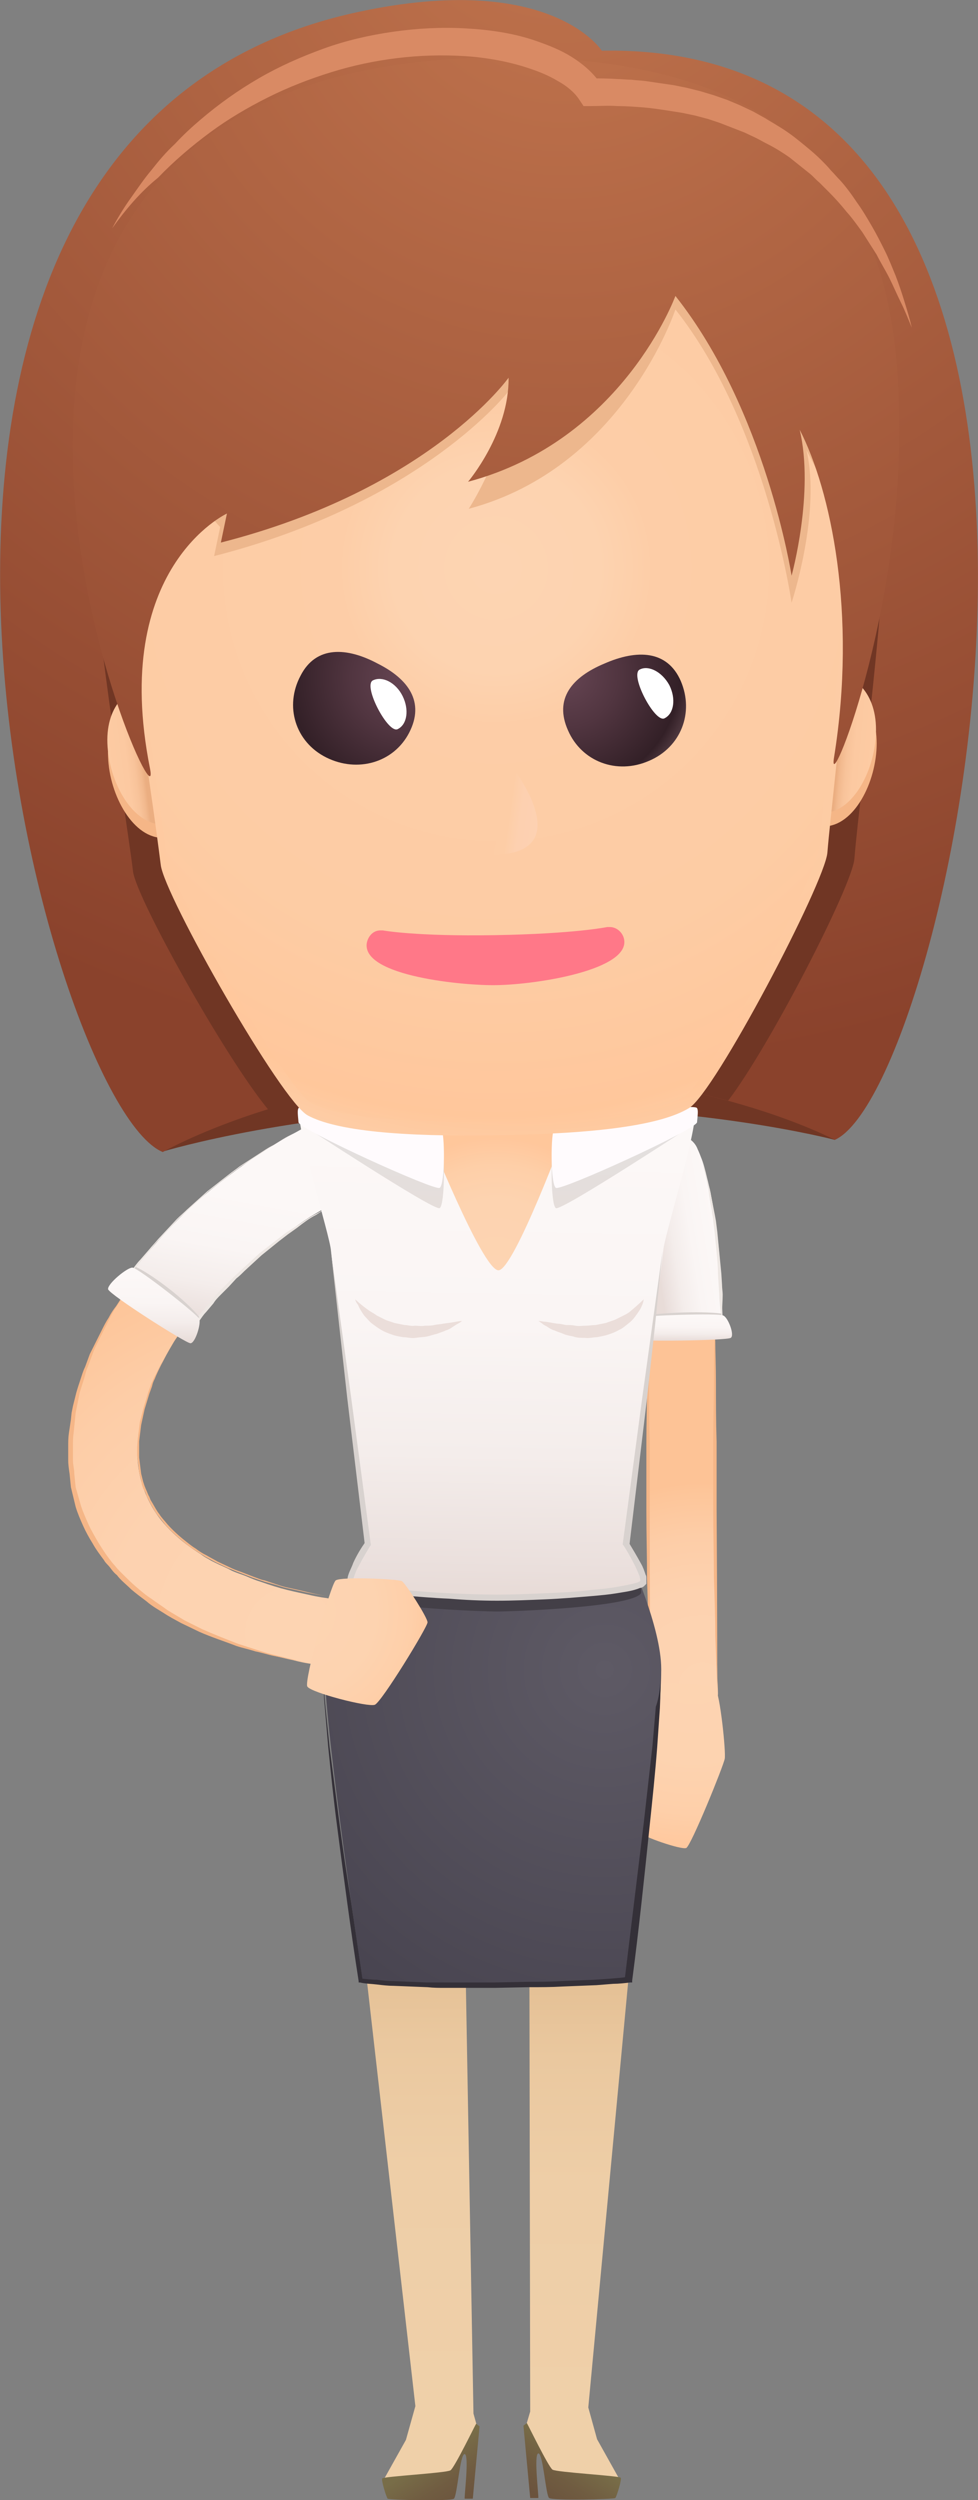 <?xml version="1.0" encoding="utf-8"?>
<!-- Generator: Adobe Illustrator 18.1.0, SVG Export Plug-In . SVG Version: 6.00 Build 0)  -->
<!DOCTYPE svg PUBLIC "-//W3C//DTD SVG 1.1//EN" "http://www.w3.org/Graphics/SVG/1.1/DTD/svg11.dtd">
<svg version="1.1" id="Layer" xmlns="http://www.w3.org/2000/svg" xmlns:xlink="http://www.w3.org/1999/xlink" x="0px" y="0px"
	 viewBox="0 0 144.8 370" enable-background="new 0 0 144.8 370" xml:space="preserve">
<rect x="0" y="0" width="144.8" height="370" fill="#808080" stroke="none"/>
<g>
	<path fill="#703624" d="M72.8,127.8c65.8-1.2,50.8,40.9,50.8,40.9s-20.4-5.4-49.8-4.9c-29.5,0.5-49.6,6.6-49.6,6.6
		S7,129.1,72.8,127.8z"/>
	
		<radialGradient id="SVGID_1_" cx="1822.465" cy="3336.809" r="0.999" gradientTransform="matrix(3.415 195.111 201.823 -3.533 -679589.562 -343808.344)" gradientUnits="userSpaceOnUse">
		<stop  offset="0" style="stop-color:#BB6F4A"/>
		<stop  offset="0.102" style="stop-color:#BB6F4A"/>
		<stop  offset="0.892" style="stop-color:#8A422C"/>
		<stop  offset="1" style="stop-color:#8A422C"/>
	</radialGradient>
	<path fill="url(#SVGID_1_)" d="M89.1,7.5C174.2,6,141,160.9,123.6,168.7c0,0-19.7-10.5-49.9-9.9c-30.2,0.5-49.6,11.7-49.6,11.7
		C6.5,163.3-31.9,20.1,52.9,1.8C81.5-4.4,89.1,7.5,89.1,7.5z"/>
	<path fill="#703624" d="M73.7,158.8c13.9-0.2,25.6,1.8,34.1,4.1c6.2-8.1,18.4-31.9,18.7-35.8c0.2-2.5,0.7-7.1,1.3-12
		c3.1-28.2,3-30.9,2.9-34.8l0-0.8c-0.4-25.2-5.7-41.8-16.8-52.4c-9.7-9.2-23.7-13.5-42.8-13.2C52,14.3,38.2,19.1,28.9,28.7
		c-10.7,10.9-15.5,27.8-15,53l0,0.8C14,86.2,14,88.9,18,117c0.7,4.9,1.4,9.5,1.7,12c0.5,3.9,13.5,27.3,20,35.2
		C48.2,161.6,59.8,159.1,73.7,158.8z"/>
	<linearGradient id="SVGID_2_" gradientUnits="userSpaceOnUse" x1="36.06" y1="176.564" x2="32.435" y2="196.439">
		<stop  offset="0" style="stop-color:#FCF8F7"/>
		<stop  offset="0.415" style="stop-color:#FAF5F4"/>
		<stop  offset="0.704" style="stop-color:#F4EDEB"/>
		<stop  offset="0.955" style="stop-color:#EADFDC"/>
		<stop  offset="1" style="stop-color:#E8DCD8"/>
	</linearGradient>
	<path fill="url(#SVGID_2_)" d="M49.7,177.9c1-0.6,1.7-1.6,2-2.9c0.3-1.3,0.2-2.9-0.4-4.4c-0.6-1.5-1.7-2.7-3-3.3
		c-1.3-0.6-2.8-0.7-4,0c0,0-0.5,0.3-1.3,0.7c-0.9,0.4-2,1.2-3.4,2c-2.8,1.8-6.3,4.3-9.6,7.1c-3.3,2.8-6.2,6-8.3,8.5
		c-0.5,0.6-1,1.2-1.4,1.7c-0.4,0.5-0.7,1-1,1.4c-0.6,0.8-0.9,1.2-0.9,1.2l9.8,6.9c0,0,0.3-0.4,0.7-1c0.2-0.3,0.5-0.7,0.8-1.1
		c0.4-0.4,0.7-0.9,1.2-1.4c1.7-2.1,4.2-4.8,7-7.2c2.8-2.4,5.7-4.5,8-6c1.2-0.7,2.1-1.3,2.8-1.6C49.3,178.2,49.7,177.9,49.7,177.9z"
		/>
	<path fill="#EDE7E3" d="M44.3,167.3c-0.6,0.3-1.2,0.6-1.8,1l-1.7,1c-0.6,0.3-1.1,0.7-1.7,1.1l-1.7,1.1l-1.7,1.1
		c-0.5,0.4-1.1,0.8-1.6,1.2l-3.2,2.5l-3,2.7c-0.5,0.5-1,0.9-1.5,1.4l-1.4,1.5l-1.4,1.5c-0.5,0.5-0.9,1-1.3,1.5l-1.3,1.6
		c-0.4,0.5-0.8,1-1.2,1.6l0-0.3l9.5,7.3l-0.3,0.1c0.4-0.4,0.7-0.9,1.1-1.3l1.1-1.3c0.4-0.4,0.7-0.9,1.1-1.3l1.2-1.2l1.2-1.2l1.2-1.1
		l2.5-2.3l2.7-2.1l1.3-1l1.4-0.9c1-0.6,1.9-1.3,2.9-1.8c1-0.5,1.9-1.1,3-1.6c-1,0.5-2,1.1-2.9,1.7c-1,0.5-1.9,1.2-2.8,1.9l-1.4,1
		l-1.3,1l-2.6,2.1l-2.5,2.3c-0.4,0.4-0.8,0.8-1.2,1.1l-1.1,1.2l-1.2,1.2c-0.4,0.4-0.8,0.8-1.1,1.3l-1.1,1.3c-0.4,0.4-0.7,0.9-1,1.3
		l-0.1,0.2l-0.2-0.1l-9.6-7.3l-0.2-0.1l0.1-0.2c0.4-0.5,0.8-1.1,1.3-1.6l1.3-1.5c0.4-0.5,0.9-1,1.3-1.5l1.4-1.5l1.4-1.5
		c0.5-0.5,1-0.9,1.5-1.4l3-2.7l3.2-2.5c0.5-0.4,1.1-0.8,1.6-1.2l1.7-1.1l1.7-1.1c0.6-0.4,1.1-0.7,1.7-1l1.8-1
		C43.1,167.9,43.7,167.6,44.3,167.3z"/>
	<radialGradient id="SVGID_3_" cx="42.992" cy="241.67" r="57.407" gradientUnits="userSpaceOnUse">
		<stop  offset="0" style="stop-color:#FDD4B2"/>
		<stop  offset="0.466" style="stop-color:#FDD2B0"/>
		<stop  offset="0.739" style="stop-color:#FDCDA7"/>
		<stop  offset="0.963" style="stop-color:#FDC599"/>
		<stop  offset="1" style="stop-color:#FDC396"/>
	</radialGradient>
	<path fill="url(#SVGID_3_)" d="M48.3,236.5c0,0-1-0.1-2.7-0.5c-0.9-0.2-1.9-0.4-3.1-0.7c-1.2-0.3-2.5-0.7-3.9-1.2
		c-0.7-0.2-1.4-0.5-2.1-0.8c-0.7-0.3-1.5-0.5-2.3-0.9c-0.7-0.4-1.5-0.7-2.3-1.1l-0.6-0.3l-0.5-0.3c-0.4-0.2-0.7-0.4-1.1-0.7
		c-2.9-1.8-5.6-4.2-7.2-7c-1.6-2.8-2.4-6.1-2.1-9.3c0.2-3.2,1.1-6.4,2.2-9c1.1-2.6,2.3-4.7,3.2-6.2c0.5-0.7,0.8-1.3,1.1-1.7
		c0.2-0.4,0.4-0.6,0.4-0.6l-8.2-5.7c0,0-0.2,0.2-0.5,0.7c-0.3,0.5-0.7,1.1-1.3,2c-1.1,1.7-2.6,4.3-4,7.6c-1.4,3.3-2.7,7.5-3,12.3
		c-0.3,4.8,0.8,10.3,3.5,14.9c2.7,4.6,6.7,8.1,10.5,10.5c1.9,1.3,3.9,2.2,5.8,3.1c0.9,0.4,1.9,0.7,2.7,1.1c0.9,0.3,1.7,0.7,2.6,0.9
		c1.7,0.5,3.2,0.9,4.5,1.3c1.4,0.3,2.5,0.6,3.5,0.8c1.9,0.5,3.1,0.6,3.1,0.6c2.7,0.4,5.1-0.9,5.5-4.2
		C52.5,238.8,50.7,236.9,48.3,236.5z"/>
	<path fill="#D8D2CF" d="M20.1,187.5c0,0-0.7,1-1.5,2c-0.7,1-1.4,2-1.4,2c2.2,1.7,7.6,5.2,10,6.6c0,0,0.5-0.8,1.1-1.6
		c0.6-0.8,1.2-1.6,1.2-1.6C27.4,192.3,22.5,188.6,20.1,187.5z"/>
	<path fill="#F5B687" d="M27.6,195.8l-1.3,2l-0.2,0.2c-0.1,0.2-0.1,0.2-0.2,0.3l-0.3,0.5c-0.2,0.3-0.4,0.7-0.6,1
		c-0.4,0.7-0.7,1.4-1.1,2.1c-0.4,0.7-0.7,1.4-1,2.2c-0.2,0.3-0.3,0.7-0.4,1.1l-0.4,1.1l-0.7,2.3l-0.5,2.3l-0.3,2.4l0,0v0l0,1.2
		l0,1.2l0.3,2.4l0,0l0.3,1.2l0.2,0.6l0.2,0.5c0.2,0.4,0.3,0.8,0.5,1.1l0.2,0.5l0.3,0.5l0,0c0.3,0.5,0.6,1.1,1,1.6
		c0.3,0.5,0.8,1,1.2,1.5c0.8,0.9,1.8,1.8,2.7,2.5c0.5,0.4,1,0.8,1.5,1.1c0.5,0.4,1,0.7,1.6,1c0.5,0.3,1.1,0.6,1.6,0.9l1.7,0.8
		c0.6,0.3,1.1,0.5,1.7,0.7l1.8,0.7c0.6,0.2,1.2,0.5,1.8,0.6l1.8,0.6c0.6,0.2,1.2,0.4,1.8,0.5l1.8,0.4c1.2,0.3,2.5,0.6,3.7,0.8
		c-1.2-0.2-2.5-0.4-3.7-0.7l-1.8-0.4c-0.6-0.1-1.2-0.3-1.8-0.5l-1.8-0.5c-0.6-0.2-1.2-0.4-1.8-0.6l-1.8-0.7
		c-0.6-0.2-1.2-0.5-1.8-0.7l-1.7-0.8c-0.6-0.3-1.1-0.6-1.7-0.9c-0.5-0.3-1.1-0.7-1.6-1c-0.5-0.3-1-0.7-1.5-1.1
		c-1-0.8-1.9-1.6-2.8-2.6c-0.4-0.5-0.8-1-1.2-1.5c-0.4-0.5-0.7-1.1-1-1.6l0,0l-0.3-0.6l-0.3-0.6c-0.1-0.4-0.3-0.8-0.5-1.1l-0.2-0.6
		l-0.1-0.6l-0.3-1.2l0,0l0,0l-0.3-2.5l0-1.2l0.1-1.3l0,0l0.3-2.4l0.6-2.3l0.7-2.3l0.4-1.1c0.2-0.4,0.3-0.7,0.5-1.1
		c0.4-0.7,0.7-1.5,1.1-2.1c0.4-0.7,0.8-1.4,1.2-2.1c0.2-0.3,0.4-0.7,0.6-1l0.3-0.5c0.1-0.1,0.1-0.2,0.2-0.2l0.2-0.2L27.6,195.8z"/>
	<path fill="#F5B687" d="M46.5,246.3l-2.9-0.6c-0.9-0.2-1.9-0.4-2.9-0.6c-1-0.2-1.9-0.5-2.9-0.7c-0.9-0.3-1.9-0.5-2.8-0.8
		c-1.8-0.7-3.7-1.3-5.5-2.1l-2.7-1.3c-0.9-0.5-1.7-0.9-2.6-1.5c-0.8-0.5-1.7-1-2.5-1.7c-0.8-0.6-1.6-1.2-2.3-1.8
		c-0.7-0.7-1.5-1.3-2.1-2.1c-0.4-0.3-0.7-0.7-1-1.1c-0.3-0.4-0.7-0.7-0.9-1.1c-0.6-0.8-1.2-1.6-1.7-2.5c-0.5-0.8-1-1.7-1.4-2.6
		c-0.4-0.9-0.8-1.8-1.1-2.8l-0.7-2.9l0,0l0,0l-0.2-2c-0.1-0.7-0.2-1.3-0.2-2c0-0.7,0-1.3,0-2c0-0.7,0-1.3,0.1-2l0.3-2l0.1-1l0.2-1
		l0.5-2c0.2-0.7,0.4-1.3,0.6-1.9c0.2-0.6,0.4-1.3,0.7-1.9l0.7-1.9c0.3-0.6,0.6-1.2,0.9-1.8c0.3-0.6,0.6-1.2,0.9-1.8
		c0.3-0.6,0.6-1.2,1-1.8c0.3-0.6,0.7-1.2,1.1-1.7c0.4-0.6,0.7-1.1,1.1-1.7l1.2-1.7l-1.1,1.7c-0.4,0.5-0.7,1.1-1.1,1.7
		c-0.4,0.6-0.7,1.1-1,1.7c-0.3,0.6-0.6,1.2-0.9,1.8c-0.3,0.6-0.6,1.2-0.9,1.8c-0.3,0.6-0.6,1.2-0.8,1.8l-0.7,1.9
		c-0.3,0.6-0.4,1.3-0.6,1.9c-0.2,0.6-0.4,1.3-0.6,1.9l-0.4,2l-0.2,1l-0.1,1l-0.2,2c-0.1,0.6-0.1,1.3-0.1,2c0,0.6,0,1.3,0,2
		c0,0.7,0.2,1.3,0.2,2l0.2,2l0,0l0.8,2.8c0.3,0.9,0.7,1.8,1.1,2.7c0.4,0.9,0.9,1.7,1.4,2.6c0.5,0.8,1,1.6,1.6,2.4
		c0.3,0.4,0.6,0.8,0.9,1.1c0.3,0.4,0.6,0.7,1,1.1c0.7,0.7,1.4,1.4,2.1,2c0.7,0.6,1.5,1.3,2.3,1.8c0.8,0.6,1.6,1.1,2.4,1.7
		c0.8,0.5,1.7,1,2.5,1.5l2.6,1.3c1.8,0.8,3.6,1.5,5.4,2.2c0.9,0.3,1.9,0.6,2.8,0.9c0.9,0.3,1.9,0.6,2.8,0.8l2.9,0.7L46.5,246.3z"/>
	<linearGradient id="SVGID_4_" gradientUnits="userSpaceOnUse" x1="22.918" y1="188.664" x2="22.772" y2="198.528">
		<stop  offset="0" style="stop-color:#FCF8F7"/>
		<stop  offset="0.415" style="stop-color:#FAF5F4"/>
		<stop  offset="0.704" style="stop-color:#F4EDEB"/>
		<stop  offset="0.955" style="stop-color:#EADFDC"/>
		<stop  offset="1" style="stop-color:#E8DCD8"/>
	</linearGradient>
	<path fill="url(#SVGID_4_)" d="M19.6,187.6c0.8,0,9.6,6.9,9.9,7.6c0.3,0.7-0.6,3.6-1.3,3.6c-0.7,0-12-7.2-12.2-8
		C15.9,190,18.8,187.6,19.6,187.6z"/>
	<linearGradient id="SVGID_5_" gradientUnits="userSpaceOnUse" x1="106.084" y1="181.768" x2="96.71" y2="183.268">
		<stop  offset="0" style="stop-color:#FCF8F7"/>
		<stop  offset="0.415" style="stop-color:#FAF5F4"/>
		<stop  offset="0.704" style="stop-color:#F4EDEB"/>
		<stop  offset="0.955" style="stop-color:#EADFDC"/>
		<stop  offset="1" style="stop-color:#E8DCD8"/>
	</linearGradient>
	<path fill="url(#SVGID_5_)" d="M103.3,170.1c-0.4-1.1-1.4-1.9-2.7-2.1c-1.3-0.3-2.8,0-4.3,0.6c-1.5,0.7-2.7,1.7-3.5,2.7
		c-0.8,1-1.1,1.9-0.8,2.7c0,0,0.1,0.3,0.3,0.9c0.2,0.6,0.5,1.3,0.7,2.4c0.1,0.5,0.2,1,0.4,1.6c0.1,0.6,0.2,1.2,0.3,1.9
		c0.3,1.3,0.4,2.7,0.6,4.2c0.2,1.4,0.2,3,0.4,4.3c0.1,1.4,0.1,2.7,0.2,3.9c0.1,2.3,0.1,3.8,0.1,3.8l12-0.2c0,0,0-1.6-0.1-4
		c-0.1-1.2-0.1-2.6-0.2-4.2c-0.1-1.6-0.2-3.2-0.4-4.9c-0.2-1.7-0.4-3.3-0.7-4.9c-0.1-0.8-0.3-1.6-0.4-2.3c-0.2-0.7-0.3-1.4-0.5-2.1
		c-0.3-1.3-0.6-2.4-0.9-3.1C103.5,170.5,103.3,170.1,103.3,170.1z"/>
	<path fill="#EDE7E3" d="M92,174c0.3,0.9,0.6,1.7,0.8,2.6c0.2,0.9,0.5,1.7,0.6,2.6c0.2,0.9,0.4,1.8,0.5,2.6c0.1,0.5,0.1,0.9,0.2,1.3
		c0.1,0.4,0.1,0.9,0.2,1.3l0.3,2.7c0,0.4,0.1,0.9,0.1,1.3l0.1,1.3l0.1,1.3l0,0.3l0,0.1l0,0l0,0v0c0,0-0.4-0.4-0.2-0.2v0l0,0.2l0,0.7
		l0.1,2.7l0,0c4-0.1,8-0.2,12-0.3l0,0.5c-0.1-1-0.3-2.2-0.3-3.3l-0.2-3.2c0-1-0.1-2.1-0.2-3.1c-0.1-1-0.2-2.1-0.3-3.1l-0.2-1.6
		c0-0.5-0.2-1-0.2-1.5c-0.2-1-0.4-2.1-0.5-3.1c-0.2-1-0.4-2-0.7-3.1c-0.2-1-0.6-2-0.9-3c0.3,1,0.7,2,1,3c0.3,1,0.5,2,0.8,3
		c0.2,1,0.4,2.1,0.6,3.1c0.1,0.5,0.2,1,0.3,1.6l0.2,1.6c0.1,1,0.2,2.1,0.3,3.1c0.1,1,0.2,2.1,0.3,3.1l0.1,1.6c0,0.5,0.1,1.1,0.1,1.5
		c0,0.9-0.1,1.9-0.1,3l0,0.5c-4,0.1-8,0.2-12,0.3l0,0l-0.1-2.7l0-0.7l0-0.2v0c0.2,0.2-0.3-0.2-0.2-0.2v0l0,0l0,0l0-0.1l0-0.3
		l-0.1-1.3l-0.1-1.3c0-0.4-0.1-0.9-0.1-1.3l-0.2-2.7c0-0.4-0.1-0.9-0.1-1.3c-0.1-0.4-0.1-0.9-0.2-1.3c-0.1-0.9-0.3-1.8-0.4-2.6
		c-0.1-0.9-0.4-1.8-0.6-2.6C92.5,175.7,92.2,174.8,92,174z"/>
	<radialGradient id="SVGID_6_" cx="104.005" cy="249.565" r="30.117" gradientUnits="userSpaceOnUse">
		<stop  offset="0" style="stop-color:#FDD4B2"/>
		<stop  offset="0.466" style="stop-color:#FDD2B0"/>
		<stop  offset="0.739" style="stop-color:#FDCDA7"/>
		<stop  offset="0.963" style="stop-color:#FDC599"/>
		<stop  offset="1" style="stop-color:#FDC396"/>
	</radialGradient>
	<path fill="url(#SVGID_6_)" d="M106.3,250.6c0,0,0-0.8-0.1-2.3c0-1.5-0.1-3.6-0.1-6.1c-0.1-5-0.2-11.7-0.2-18.5
		c0-6.7,0-13.5,0-18.5c0-5.1-0.1-8.5-0.1-8.5l-10,0.2c0,0,0.1,3.3,0.1,8.3c0,5.1,0,11.8,0,18.5c0,6.8,0.1,13.5,0.2,18.6
		c0.1,2.5,0.1,4.7,0.1,6.1c0,1.5,0.1,2.3,0.1,2.3c0.1,2,1.8,3.7,5.1,3.6C104.7,254.3,106.3,252.6,106.3,250.6z"/>
	<path fill="#D8D2CF" d="M94.8,194.8l0.1,3.4c2.8,0.1,9.3,0,12-0.2l-0.1-3.6C103.6,194,97.4,194.3,94.8,194.8z"/>
	<path fill="#F5B687" d="M105.8,196.2c0,0,0,0.8,0.1,2.3c0,1.5,0.1,3.6,0.1,6.2c0,2.6,0,5.5,0.1,8.7c0,3.2,0,6.6,0,10
		c0.1,13.6,0.1,27.2,0.1,27.2s-0.1-3.4-0.3-8.5c0-2.6-0.1-5.5-0.2-8.7c0-3.2-0.1-6.6-0.1-10c0-3.4,0-6.8,0-10c0-3.2,0.1-6.2,0.1-8.7
		c0-2.6,0-4.7,0.1-6.2C105.8,197,105.8,196.2,105.8,196.2z"/>
	<path fill="#F5B687" d="M96.3,250.9c0,0-0.1-3.4-0.3-8.5c0-2.6-0.1-5.5-0.2-8.7c0-3.2-0.1-6.6-0.1-10c0-3.4,0-6.8,0-10
		c0-3.2,0.1-6.2,0.1-8.7c0-2.6,0-4.7,0.1-6.2c0-1.5,0-2.3,0-2.3s0,0.9,0.1,2.3c0,1.5,0.1,3.6,0.1,6.2c0,2.6,0,5.5,0.1,8.7
		c0,3.2,0,6.6,0,10C96.2,237.3,96.3,250.9,96.3,250.9z"/>
	<linearGradient id="SVGID_7_" gradientUnits="userSpaceOnUse" x1="100.88" y1="194.872" x2="100.828" y2="198.432">
		<stop  offset="0" style="stop-color:#FCF8F7"/>
		<stop  offset="0.415" style="stop-color:#FAF5F4"/>
		<stop  offset="0.704" style="stop-color:#F4EDEB"/>
		<stop  offset="0.955" style="stop-color:#EADFDC"/>
		<stop  offset="1" style="stop-color:#E8DCD8"/>
	</linearGradient>
	<path fill="url(#SVGID_7_)" d="M94.6,195c0.7-0.3,11.8-0.7,12.5-0.3c0.7,0.3,1.7,2.9,1.1,3.3c-0.6,0.4-14,0.6-14.6,0.2
		C93,197.9,93.9,195.4,94.6,195z"/>
	
		<radialGradient id="SVGID_8_" cx="1822.768" cy="3337.26" r="1" gradientTransform="matrix(-3.28 33.272 -33.272 -3.28 117118.938 -49457.281)" gradientUnits="userSpaceOnUse">
		<stop  offset="0" style="stop-color:#FDD4B2"/>
		<stop  offset="0.506" style="stop-color:#FDD3B0"/>
		<stop  offset="0.736" style="stop-color:#FECFA9"/>
		<stop  offset="0.911" style="stop-color:#FFC79C"/>
		<stop  offset="0.919" style="stop-color:#FFC79B"/>
		<stop  offset="1" style="stop-color:#FDCEA8"/>
	</radialGradient>
	<path fill="url(#SVGID_8_)" d="M101.6,273.5c-0.7,0.3-6.6-1.7-7-2.4c-0.3-0.5,0.9-8.1,1.4-10.7c-0.9-0.6-2-1.5-2-1.7
		c-0.1-0.3,2-9.1,2.2-9.3c0.7-0.6,9-0.2,9.7,0.5c0.7,0.7,1.6,9.4,1.4,10.4C107.1,261.4,102.3,273.2,101.6,273.5z"/>
	
		<linearGradient id="SVGID_9_" gradientUnits="userSpaceOnUse" x1="1822.283" y1="3337.061" x2="1823.283" y2="3337.061" gradientTransform="matrix(-0.555 -81.386 -81.386 0.555 272662.875 146815.859)">
		<stop  offset="0" style="stop-color:#EFD0A9"/>
		<stop  offset="0.449" style="stop-color:#EECEA7"/>
		<stop  offset="0.677" style="stop-color:#EAC89F"/>
		<stop  offset="0.855" style="stop-color:#E3BE92"/>
		<stop  offset="1" style="stop-color:#D9B180"/>
	</linearGradient>
	<polygon fill="url(#SVGID_9_)" points="70.1,357.2 68.1,244.3 48.9,245.6 61.5,356.1 60.1,361.1 56.8,367 66.4,366.5 70.8,359.7 	
		"/>
	
		<linearGradient id="SVGID_10_" gradientUnits="userSpaceOnUse" x1="1822.291" y1="3337.055" x2="1823.291" y2="3337.055" gradientTransform="matrix(-0.555 -81.304 -81.304 0.555 272416.625 146669.156)">
		<stop  offset="0" style="stop-color:#EFD0A9"/>
		<stop  offset="0.449" style="stop-color:#EECEA7"/>
		<stop  offset="0.677" style="stop-color:#EAC89F"/>
		<stop  offset="0.855" style="stop-color:#E3BE92"/>
		<stop  offset="1" style="stop-color:#D9B180"/>
	</linearGradient>
	<polygon fill="url(#SVGID_10_)" points="87.1,356.3 97.5,245.4 78.3,244.5 78.5,356.9 78.5,356.9 77.7,359.6 82.1,366.4 
		91.7,366.9 88.4,361 	"/>
	
		<linearGradient id="SVGID_11_" gradientUnits="userSpaceOnUse" x1="1822.57" y1="3334.729" x2="1823.57" y2="3334.729" gradientTransform="matrix(4.433 7.076 7.076 -4.433 -31612.627 2250.379)">
		<stop  offset="0" style="stop-color:#786D48"/>
		<stop  offset="0.535" style="stop-color:#705C41"/>
		<stop  offset="1" style="stop-color:#6B533D"/>
	</linearGradient>
	<path fill="url(#SVGID_11_)" d="M56.6,366.8c0.2-0.3,9.5-0.8,10.1-1.2c0.6-0.4,3.7-6.8,3.8-6.9l0.5,0.4l-1,10.7h-1.2
		c-0.1-0.1,0.7-6.5,0-6.6c-0.7-0.1-1.1,6.2-1.6,6.6c-0.5,0.4-9.5,0.2-9.8,0C57.2,369.6,56.4,367,56.6,366.8z"/>
	
		<radialGradient id="SVGID_12_" cx="1822.688" cy="3336.811" r="1" gradientTransform="matrix(-38.5 47.834 47.834 38.5 -89349.109 -215407.062)" gradientUnits="userSpaceOnUse">
		<stop  offset="0" style="stop-color:#5E5A65"/>
		<stop  offset="1" style="stop-color:#47434F"/>
	</radialGradient>
	<path fill="url(#SVGID_12_)" d="M93.2,230.6c0,0,4.7,10.2,4.7,16.4c0,9.4-4.6,46.1-4.6,46.1S87.2,294,73,294
		c-14.2,0-19.3-0.8-19.3-0.8s-5.6-36.7-5.6-46.1c0-6.9,5.7-16.4,5.7-16.4C83.6,230.7,62.7,230.7,93.2,230.6z"/>
	<path fill="#343038" d="M97.9,247c-0.1,1.9-0.1,3.9-0.2,5.8l-0.4,5.8c-0.3,3.9-0.7,7.7-1.1,11.5c-0.8,7.7-1.6,15.4-2.6,23l0,0.3
		l-0.3,0c-0.8,0.1-1.7,0.2-2.5,0.2l-2.5,0.2l-5,0.2c-1.7,0.1-3.3,0.1-5,0.1l-5,0.1c-0.8,0-1.7,0-2.5,0l-2.5,0l-2.5,0
		c-0.8,0-1.6,0-2.5-0.1l-5-0.2c-0.8,0-1.7-0.1-2.5-0.2c-0.8-0.1-1.7-0.1-2.5-0.3l-0.2,0l0-0.2c-1.2-7.7-2.2-15.3-3.2-23
		c-0.5-3.8-0.9-7.7-1.3-11.6l-0.5-5.8c-0.2-1.9-0.2-3.9-0.3-5.8c0.1,1.9,0.2,3.9,0.4,5.8l0.6,5.8c0.5,3.8,1,7.7,1.5,11.5
		c0.5,3.8,1.1,7.7,1.7,11.5l1.7,11.5l-0.3-0.3c0.8,0.1,1.6,0.2,2.4,0.2c0.8,0.1,1.6,0.2,2.5,0.2l4.9,0.2c0.8,0,1.7,0,2.5,0l2.5,0
		l2.5,0c0.8,0,1.7,0,2.5,0l4.9-0.1c1.6,0,3.3,0,4.9-0.1l4.9-0.2c1.6-0.1,3.3-0.2,4.9-0.4l-0.3,0.3l1.4-11.5l1.4-11.5l1.3-11.5
		l0.5-5.8C97.7,250.9,97.8,249,97.9,247z"/>
	<path fill="#433F47" d="M53.8,230.7c-1,2.6-1.7,4.7-1.5,5.1c1.3,2.1,19.2,2.7,21.3,2.7c2,0,19.9-0.6,21.3-2.7
		c0.2-0.4-0.5-2.5-1.5-5.1C91.8,226.5,55.4,226.5,53.8,230.7z"/>
	
		<linearGradient id="SVGID_13_" gradientUnits="userSpaceOnUse" x1="1822.575" y1="3336.666" x2="1823.575" y2="3336.666" gradientTransform="matrix(-0.984 66.673 66.673 0.984 -220600.281 -124631.438)">
		<stop  offset="0" style="stop-color:#FCF8F7"/>
		<stop  offset="0.414" style="stop-color:#FAF5F4"/>
		<stop  offset="0.704" style="stop-color:#F4EDEB"/>
		<stop  offset="0.956" style="stop-color:#EADFDC"/>
		<stop  offset="1" style="stop-color:#E8DCD8"/>
	</linearGradient>
	<path fill="url(#SVGID_13_)" d="M73.6,161.9c-2.9,0-28.8,1.5-29.2,2.3c-0.9,1.7,4.5,18.8,4.6,20.9c0.1,1.2,5.5,43.4,5.5,43.4
		s-3.1,4.9-2.5,5.7c1.3,1.8,19.6,2.3,21.6,2.3c2,0,20.3-0.5,21.6-2.3c0.6-0.8-2.5-5.7-2.5-5.7s5.4-42.3,5.5-43.4
		c0.1-2.1,5.5-19.2,4.6-20.9C102.4,163.4,76.5,161.9,73.6,161.9z"/>
	<path fill="#D8D2CF" d="M49,185.2l3,21.7l2.9,21.7l0,0.1l-0.1,0.1c-0.6,1-1.2,2-1.7,3c-0.3,0.5-0.5,1-0.7,1.6
		c-0.1,0.2-0.1,0.5-0.1,0.6l0,0l0,0l0,0l0.2,0.1c0.1,0,0.1,0.1,0.3,0.1c1,0.4,2.2,0.6,3.3,0.7c1.2,0.2,2.3,0.3,3.5,0.4
		c2.3,0.2,4.7,0.4,7,0.5c2.3,0.1,4.7,0.2,7,0.2c2.3,0,4.7-0.1,7-0.2c2.3-0.1,4.7-0.2,7-0.5c1.2-0.1,2.3-0.2,3.5-0.4
		c1.1-0.2,2.3-0.4,3.3-0.7c0.6-0.3,0.4-0.2,0.3-0.9c-0.2-0.5-0.4-1-0.7-1.6c-0.5-1-1.1-2.1-1.7-3l-0.1-0.1l0-0.1l2.9-21.7l3-21.7
		L97,196l-1.2,10.9l-2.6,21.7l-0.1-0.3c0.6,1,1.2,2,1.8,3.1c0.3,0.5,0.5,1.1,0.7,1.7c0.1,0.1,0.1,0.3,0.1,0.5c0,0.1,0,0.5,0,0.7
		l0,0.1l0,0l0,0l-0.1,0.1l-0.1,0.1l-0.2,0.2c-0.2,0.1-0.3,0.2-0.5,0.2c-1.2,0.5-2.4,0.6-3.5,0.8c-1.2,0.2-2.4,0.3-3.5,0.4
		c-2.4,0.2-4.7,0.4-7.1,0.5c-2.4,0.1-4.7,0.2-7.1,0.2c-2.4,0-4.7-0.1-7.1-0.3c-2.4-0.1-4.7-0.3-7.1-0.5c-1.2-0.1-2.4-0.2-3.5-0.4
		c-1.2-0.2-2.3-0.3-3.5-0.8c-0.1,0-0.3-0.2-0.5-0.3c-0.1-0.1-0.1-0.1-0.2-0.2l0,0c-0.1-0.1-0.1-0.1-0.1-0.1l-0.1-0.2
		c-0.1-0.5,0-0.8,0.1-1.1c0.2-0.6,0.5-1.1,0.7-1.7c0.5-1.1,1.1-2.1,1.8-3.1l-0.1,0.3l-2.6-21.7L49,185.2z"/>
	
		<radialGradient id="SVGID_14_" cx="1821.899" cy="3337.581" r="1" gradientTransform="matrix(0 -20.139 -20.139 0 67289.258 36879.266)" gradientUnits="userSpaceOnUse">
		<stop  offset="0" style="stop-color:#FDD4B2"/>
		<stop  offset="0.548" style="stop-color:#FDD3B0"/>
		<stop  offset="0.8" style="stop-color:#FECFA8"/>
		<stop  offset="0.992" style="stop-color:#FFC79C"/>
		<stop  offset="1" style="stop-color:#FFC79B"/>
	</radialGradient>
	<path fill="url(#SVGID_14_)" d="M63,166.9c0,0,8.4,21.1,10.8,21.1c2.3,0,10.1-21.1,10.1-21.1H63z"/>
	<path fill="#EBDEDA" d="M52.6,192.3c0,0,0.8,0.8,2.1,1.7c0.3,0.2,0.7,0.4,1.1,0.7c0.4,0.2,0.8,0.4,1.2,0.6c0.4,0.2,0.9,0.3,1.4,0.5
		c0.5,0.1,1,0.2,1.5,0.3c0.5,0,1,0.2,1.5,0.1c0.5,0,1,0.1,1.5,0c0.5,0,1,0,1.4-0.1c0.4-0.1,0.9-0.1,1.3-0.2c0.8-0.1,1.5-0.2,2-0.3
		c0.5-0.1,0.8-0.1,0.8-0.1s-0.2,0.2-0.6,0.4c-0.2,0.1-0.5,0.3-0.8,0.5c-0.3,0.2-0.6,0.4-1,0.5c-0.4,0.2-0.8,0.3-1.3,0.5
		c-0.5,0.1-1,0.3-1.5,0.4c-0.5,0.1-1.1,0.1-1.7,0.2c-0.6,0.1-1.2-0.1-1.8-0.1c-0.6-0.1-1.2-0.2-1.7-0.4c-0.6-0.2-1.1-0.4-1.6-0.7
		c-0.5-0.3-0.9-0.6-1.3-0.9c-0.4-0.3-0.7-0.7-1-1c-0.3-0.3-0.5-0.7-0.7-1c-0.2-0.3-0.3-0.6-0.4-0.8
		C52.6,192.6,52.6,192.3,52.6,192.3z"/>
	<path fill="#EBDEDA" d="M95.3,192.3c0,0,0,0.3-0.2,0.8c-0.1,0.2-0.2,0.5-0.4,0.8c-0.2,0.3-0.4,0.6-0.7,1c-0.3,0.4-0.6,0.7-1,1
		c-0.4,0.3-0.8,0.7-1.3,0.9c-0.5,0.3-1,0.5-1.6,0.7c-0.6,0.2-1.2,0.3-1.7,0.4c-0.6,0-1.2,0.2-1.8,0.1c-0.6,0-1.2,0-1.7-0.2
		c-0.5-0.1-1.1-0.2-1.5-0.4c-0.5-0.2-0.9-0.3-1.3-0.5c-0.4-0.1-0.7-0.3-1-0.5c-0.3-0.2-0.6-0.3-0.8-0.5c-0.4-0.3-0.6-0.4-0.6-0.4
		s0.3,0,0.8,0.1c0.5,0,1.2,0.2,2,0.3c0.4,0,0.8,0.1,1.3,0.2c0.5,0,0.9,0,1.4,0.1c0.5,0.1,1,0,1.5,0c0.5,0,1-0.1,1.5-0.1
		c0.5-0.1,1-0.2,1.5-0.3c0.5-0.2,0.9-0.3,1.4-0.5c0.4-0.2,0.8-0.4,1.2-0.6c0.4-0.2,0.8-0.4,1.1-0.7
		C94.5,193.1,95.3,192.3,95.3,192.3z"/>
	
		<linearGradient id="SVGID_15_" gradientUnits="userSpaceOnUse" x1="1823.329" y1="3335.592" x2="1824.33" y2="3335.592" gradientTransform="matrix(-0.168 11.354 11.354 0.168 -37510.559 -21092.998)">
		<stop  offset="0" style="stop-color:#E3DFDE"/>
		<stop  offset="0.758" style="stop-color:#E5DEDB"/>
		<stop  offset="1" style="stop-color:#E8DCD8"/>
	</linearGradient>
	<path fill="url(#SVGID_15_)" d="M44.2,166l0,0.1c0,0,20.1,13.2,20.9,12.7c0.8-0.5,0.8-8.7,0.2-9.5C64.7,168.6,44.4,164.9,44.2,166z
		"/>
	<path fill="#FFFBFD" d="M44.2,164c-0.2,0.3-0.1,1,0,2.1c0.2,1.1,20.2,10.2,20.9,9.7c0.8-0.5,0.8-8.2,0.2-8.9
		C64.7,166.2,44.6,163.1,44.2,164z"/>
	
		<linearGradient id="SVGID_16_" gradientUnits="userSpaceOnUse" x1="1823.296" y1="3338.099" x2="1824.296" y2="3338.099" gradientTransform="matrix(0.168 11.354 -11.354 0.168 37686.402 -21093.06)">
		<stop  offset="0" style="stop-color:#E3DFDE"/>
		<stop  offset="0.758" style="stop-color:#E5DEDB"/>
		<stop  offset="1" style="stop-color:#E8DCD8"/>
	</linearGradient>
	<path fill="url(#SVGID_16_)" d="M103.2,166l0,0.1c0,0-20.1,13.2-20.9,12.7c-0.8-0.5-0.8-8.7-0.2-9.5
		C82.7,168.6,102.9,164.9,103.2,166z"/>
	<path fill="#FFFBFD" d="M103.2,164c0.2,0.3,0.1,1,0,2.1c-0.2,1.1-20.2,10.2-20.9,9.7c-0.8-0.5-0.8-8.2-0.2-8.9
		C82.6,166.2,102.8,163.1,103.2,164z"/>
	
		<linearGradient id="SVGID_17_" gradientUnits="userSpaceOnUse" x1="1824.291" y1="3337.668" x2="1825.291" y2="3337.668" gradientTransform="matrix(-4.433 7.076 -7.076 -4.433 31790.727 2250.914)">
		<stop  offset="0" style="stop-color:#786D48"/>
		<stop  offset="0.535" style="stop-color:#705C41"/>
		<stop  offset="1" style="stop-color:#6B533D"/>
	</linearGradient>
	<path fill="url(#SVGID_17_)" d="M91.9,366.7c-0.2-0.3-9.5-0.8-10.1-1.2c-0.6-0.4-3.7-6.8-3.8-6.9l-0.5,0.4l1,10.7h1.2
		c0.1-0.1-0.7-6.5,0-6.6c0.7-0.1,1.1,6.2,1.6,6.6c0.5,0.4,9.5,0.2,9.8,0C91.3,369.5,92.1,366.9,91.9,366.7z"/>
	
		<radialGradient id="SVGID_18_" cx="1822.037" cy="3336.343" r="0.93" gradientTransform="matrix(23.96 7.14 7.14 -23.96 -67432.781 67167.82)" gradientUnits="userSpaceOnUse">
		<stop  offset="0" style="stop-color:#FDD4B2"/>
		<stop  offset="0.506" style="stop-color:#FDD3B0"/>
		<stop  offset="0.736" style="stop-color:#FECFA9"/>
		<stop  offset="0.911" style="stop-color:#FFC79C"/>
		<stop  offset="0.919" style="stop-color:#FFC79B"/>
		<stop  offset="1" style="stop-color:#FDCEA8"/>
	</radialGradient>
	<path fill="url(#SVGID_18_)" d="M45.5,249.6c0.5,0.9,9,3.1,10,2.7c1-0.4,7.8-11.5,7.8-12.2c0-0.7-3.2-5.7-3.8-6.1
		c-0.6-0.3-9-0.7-9.8-0.1C48.9,234.6,45,248.8,45.5,249.6z"/>
	<path fill="#F5B687" d="M16,112c0.2,5.8,3.8,12.2,8.3,12c11.2-0.4,6.3-21.3-0.5-21.1C19.3,103.1,15.7,106.2,16,112z"/>
	
		<linearGradient id="SVGID_19_" gradientUnits="userSpaceOnUse" x1="1819.552" y1="3335.375" x2="1820.551" y2="3335.375" gradientTransform="matrix(5.225 -0.649 -0.649 -5.225 -7326.378 18721.76)">
		<stop  offset="0" style="stop-color:#FDCBA3"/>
		<stop  offset="0.533" style="stop-color:#FCC9A1"/>
		<stop  offset="0.745" style="stop-color:#F8C39A"/>
		<stop  offset="0.9" style="stop-color:#F2B98E"/>
		<stop  offset="1" style="stop-color:#EBAE81"/>
	</linearGradient>
	<path fill="url(#SVGID_19_)" d="M15.9,110c0.2,5.8,3.8,12.2,8.3,12c11.2-0.4,6.3-21.3-0.5-21.1C19.2,101.1,15.7,104.2,15.9,110z"/>
	<path fill="#F5B687" d="M129.8,110c0,5.8-3.4,12.3-7.8,12.3c-11.2,0-7-21.1-0.2-21.1C126.2,101.2,129.8,104.2,129.8,110z"/>
	
		<linearGradient id="SVGID_20_" gradientUnits="userSpaceOnUse" x1="1824.826" y1="3334.727" x2="1825.826" y2="3334.727" gradientTransform="matrix(-5.245 -0.466 0.466 -5.245 8146.776 18450.008)">
		<stop  offset="0" style="stop-color:#FDCBA3"/>
		<stop  offset="0.533" style="stop-color:#FCC9A1"/>
		<stop  offset="0.745" style="stop-color:#F8C39A"/>
		<stop  offset="0.9" style="stop-color:#F2B98E"/>
		<stop  offset="1" style="stop-color:#EBAE81"/>
	</linearGradient>
	<path fill="url(#SVGID_20_)" d="M129.7,108c0,5.8-3.4,12.3-7.8,12.3c-11.2,0-7-21.1-0.2-21.1C126.1,99.2,129.7,102.2,129.7,108z"/>
	
		<radialGradient id="SVGID_21_" cx="1822.527" cy="3336.717" r="1" gradientTransform="matrix(4.609 89.437 89.437 -4.609 -306750.812 -147539.438)" gradientUnits="userSpaceOnUse">
		<stop  offset="0" style="stop-color:#FDD4B2"/>
		<stop  offset="0.174" style="stop-color:#FDD3B0"/>
		<stop  offset="0.254" style="stop-color:#FDCEA8"/>
		<stop  offset="0.263" style="stop-color:#FDCDA7"/>
		<stop  offset="0.654" style="stop-color:#FDCCA4"/>
		<stop  offset="0.907" style="stop-color:#FFC79C"/>
		<stop  offset="0.919" style="stop-color:#FFC79B"/>
		<stop  offset="1" style="stop-color:#FDCEA8"/>
	</radialGradient>
	<path fill="url(#SVGID_21_)" d="M73.8,168c-14.6,0.3-24.1-0.7-28.2-2.9c-3.9-2-21.3-32.6-21.8-37.1c-0.3-2.4-0.9-6.9-1.6-11.7
		c-3.9-27.4-3.9-30.1-4-33.8l0-0.8c-0.5-24.6,2.1-41,12.4-51.7c9-9.3,22.3-14,40.6-14.3c18.4-0.3,31.8,3.9,41.1,12.9
		c10.7,10.3,13.8,26.6,14.2,51.2l0,0.7c0.1,3.7,0.1,6.4-2.8,33.9c-0.5,4.8-1,9.3-1.2,11.8c-0.4,4.5-16.7,35.6-20.5,37.8
		C97.9,166.5,88.4,167.8,73.8,168z"/>
	
		<radialGradient id="SVGID_22_" cx="1822.521" cy="3336.709" r="1" gradientTransform="matrix(4.541 88.129 88.129 -4.541 -302264.375 -145381.562)" gradientUnits="userSpaceOnUse">
		<stop  offset="0" style="stop-color:#FDD4B2"/>
		<stop  offset="0.174" style="stop-color:#FDD3B0"/>
		<stop  offset="0.254" style="stop-color:#FDCEA8"/>
		<stop  offset="0.263" style="stop-color:#FDCDA7"/>
		<stop  offset="0.654" style="stop-color:#FDCCA4"/>
		<stop  offset="0.907" style="stop-color:#FFC79C"/>
		<stop  offset="0.919" style="stop-color:#FFC79B"/>
		<stop  offset="1" style="stop-color:#FDCEA8"/>
	</radialGradient>
	<path fill="url(#SVGID_22_)" d="M125.4,78.9c-0.6-40.8-12.7-63.8-54.3-63.1c-41.5,0.7-52.8,24.2-52,65c0.1,4.1-0.2,5.1,4,34.4
		c0.7,5,1.3,9.3,1.6,11.7c0.6,4.5,17.9,34.5,21.3,36.3c5.5,2.9,20,2.9,27.7,2.8c7.7-0.1,22.2-0.7,27.6-3.7c3.4-1.9,19.6-32.5,20-37
		c0.2-2.4,0.7-6.8,1.2-11.8C125.8,84.2,125.5,83.1,125.4,78.9z"/>
	
		<linearGradient id="SVGID_23_" gradientUnits="userSpaceOnUse" x1="1819.839" y1="3334.311" x2="1820.839" y2="3334.311" gradientTransform="matrix(4.712 0.668 0.668 -4.712 -10726.728 14614.713)">
		<stop  offset="0" style="stop-color:#FDCDA6"/>
		<stop  offset="5.309433e-02" style="stop-color:#FDCEA8"/>
		<stop  offset="0.363" style="stop-color:#FDD0B0"/>
		<stop  offset="1" style="stop-color:#FDD1B2"/>
	</linearGradient>
	<path fill="url(#SVGID_23_)" d="M73.1,126.5c13.1-0.2,2.3-13.6,2.3-13.6L73.1,126.5z"/>
	<path fill="#EDB78D" d="M72.4,13.8c-0.6,0-1.2,0-1.8,0C52.4,14.4,38.8,19.6,30,29.1c-6.9,7.5-10.3,17-11.8,27.2
		C23.4,68.3,32.6,78,32.6,78l-0.9,4.3c30.9-7.9,43.6-24.4,43.6-24.4c0.1,8.2-5.9,17.4-5.9,17.4C92.3,69.2,100,45.8,100,45.8
		c13.4,16.9,17.2,43.4,17.2,43.4s4.4-13.3,2.2-22.6c2.1,4.1,5.3,10.3,8.1,13c0-0.2,0-0.3,0-0.4C127,55.9,126.1,12.8,72.4,13.8z"/>
	
		<radialGradient id="SVGID_24_" cx="1822.466" cy="3336.807" r="0.999" gradientTransform="matrix(3.523 201.249 201.249 -3.523 -677869.938 -355028.094)" gradientUnits="userSpaceOnUse">
		<stop  offset="0" style="stop-color:#BB6F4A"/>
		<stop  offset="0.102" style="stop-color:#BB6F4A"/>
		<stop  offset="0.892" style="stop-color:#8A422C"/>
		<stop  offset="1" style="stop-color:#8A422C"/>
	</radialGradient>
	<path fill="url(#SVGID_24_)" d="M133.1,61c-0.3-28.1-11.2-53.4-60.5-52.5C-27.9,10.3,25,127.8,22.2,113.7C16.3,84,33.6,76,33.6,76
		l-0.9,4.3c30.9-7.9,42.6-24.4,42.6-24.4c0.1,8.2-6,15.4-6,15.4C92.2,65.2,100,43.8,100,43.8c13.4,16.9,17.2,41.4,17.2,41.4
		s3.4-12.3,1.2-21.6c4.6,8.9,8.5,27.2,5.1,48.4C122.3,119,133.9,90.7,133.1,61z"/>
	<path fill="#D98A64" d="M16.6,33.8c0.8-1.5,1.7-3,2.7-4.4c1-1.4,2-2.9,3.1-4.2c1.1-1.4,2.2-2.7,3.5-3.9c1.2-1.3,2.5-2.5,3.8-3.6
		c2.7-2.3,5.5-4.3,8.6-6.1c3.1-1.8,6.3-3.2,9.6-4.4c3.3-1.2,6.8-2,10.3-2.5c3.5-0.5,7.1-0.7,10.7-0.5c3.6,0.2,7.2,0.7,10.6,1.9
		c1.7,0.6,3.5,1.3,5.1,2.3c1.6,1,3.2,2.3,4.4,4.1l-1.7-0.9c1.4,0,2.7,0,4.1,0.1c0.7,0,1.4,0.1,2.1,0.1c0.7,0.1,1.4,0.1,2.1,0.2
		c1.4,0.2,2.7,0.4,4.1,0.6l2,0.4l2,0.5l2,0.6l2,0.7l1.9,0.8l1.9,0.9l1.8,1c0.6,0.4,1.2,0.7,1.8,1.1c1.2,0.7,2.3,1.5,3.4,2.4
		c1.1,0.9,2.1,1.7,3.1,2.7c0.5,0.5,1,1,1.4,1.5c0.5,0.5,0.9,1,1.4,1.5c0.9,1,1.7,2.1,2.5,3.3c0.8,1.1,1.5,2.3,2.2,3.5
		c0.7,1.2,1.3,2.4,1.9,3.6c0.6,1.2,1.1,2.5,1.6,3.7c0.5,1.3,0.9,2.5,1.3,3.8c0.4,1.3,0.8,2.6,1.1,3.9c-0.5-1.2-1-2.5-1.6-3.7
		c-0.6-1.2-1.1-2.4-1.7-3.6c-0.6-1.2-1.3-2.3-1.9-3.5c-0.7-1.1-1.4-2.2-2.1-3.3c-0.8-1.1-1.5-2.1-2.4-3.1c-0.8-1-1.7-2-2.6-2.9
		c-0.5-0.5-0.9-0.9-1.4-1.4c-0.5-0.4-0.9-0.9-1.4-1.3c-1-0.8-2-1.6-3-2.4c-1-0.7-2.1-1.4-3.3-2c-0.6-0.3-1.1-0.6-1.7-0.9l-1.7-0.8
		l-1.8-0.7l-1.8-0.7l-1.8-0.6l-1.9-0.5l-1.9-0.4l-1.9-0.3c-1.3-0.2-2.6-0.4-3.8-0.5c-1.3-0.1-2.6-0.2-3.9-0.2c-1.3-0.1-2.6,0-3.9,0
		l-1.1,0l-0.6-0.9c-0.7-1.1-1.9-2.1-3.2-2.8c-1.3-0.8-2.8-1.4-4.3-1.9c-3-1-6.3-1.6-9.6-1.8c-3.3-0.2-6.6-0.1-9.9,0.3
		c-3.3,0.4-6.6,1.1-9.8,2.1c-3.2,1-6.3,2.2-9.3,3.7c-3,1.5-5.9,3.2-8.6,5.2c-2.7,2-5.3,4.2-7.7,6.7C20.8,28.4,18.6,31,16.6,33.8z"/>
	<path fill="#FF7888" d="M73.5,145.8c-4.7,0.1-19.9-1.3-19.2-6.2c0.2-1.1,1-1.9,2-1.9c0.1,0,0.3,0,0.4,0c0,0,4.8,0.9,16.6,0.7
		c11.8-0.2,16.6-1.2,16.6-1.2c0.1,0,0.3,0,0.4,0c1,0,1.9,0.8,2.1,1.8C93.3,143.5,79.7,145.7,73.5,145.8z"/>
</g>
<radialGradient id="SVGID_25_" cx="1822.213" cy="2637.649" r="1" gradientTransform="matrix(-16.487 10.097 10.097 16.487 3469.747 -61785.207)" gradientUnits="userSpaceOnUse">
	<stop  offset="0" style="stop-color:#664553"/>
	<stop  offset="0.409" style="stop-color:#513540"/>
	<stop  offset="0.876" style="stop-color:#332027"/>
	<stop  offset="1" style="stop-color:#533C43"/>
</radialGradient>
<path fill="url(#SVGID_25_)" d="M60.6,108.4c-2.3,4.5-7.7,6-12.3,3.7c-4.6-2.3-6.2-7.6-3.8-12.1c2.3-4.5,6.9-4.2,11.4-1.8
	C60.5,100.5,62.9,103.9,60.6,108.4z"/>
<path fill="#FFFFFF" d="M59.6,103c1,2,0.7,4.2-0.7,4.9c-1.4,0.8-5.2-6.4-3.7-7.2C56.6,100,58.6,101,59.6,103z"/>
<radialGradient id="SVGID_26_" cx="1822.168" cy="2637.581" r="1" gradientTransform="matrix(15.742 11.223 -11.223 15.742 1000.665 -61871.141)" gradientUnits="userSpaceOnUse">
	<stop  offset="0" style="stop-color:#664553"/>
	<stop  offset="0.409" style="stop-color:#513540"/>
	<stop  offset="0.876" style="stop-color:#332027"/>
	<stop  offset="1" style="stop-color:#533C43"/>
</radialGradient>
<path fill="url(#SVGID_26_)" d="M84.1,108.1c2,4.6,7.2,6.6,12,4.5c4.7-2,6.7-7.1,4.7-11.8c-2-4.6-6.5-4.7-11.3-2.6
	C84.7,100.2,82,103.4,84.1,108.1z"/>
<path fill="#FFFFFF" d="M99.1,101.4c1,2,0.7,4.2-0.7,4.9c-1.4,0.8-5.2-6.4-3.7-7.2C96,98.4,98,99.4,99.1,101.4z"/>
</svg>
